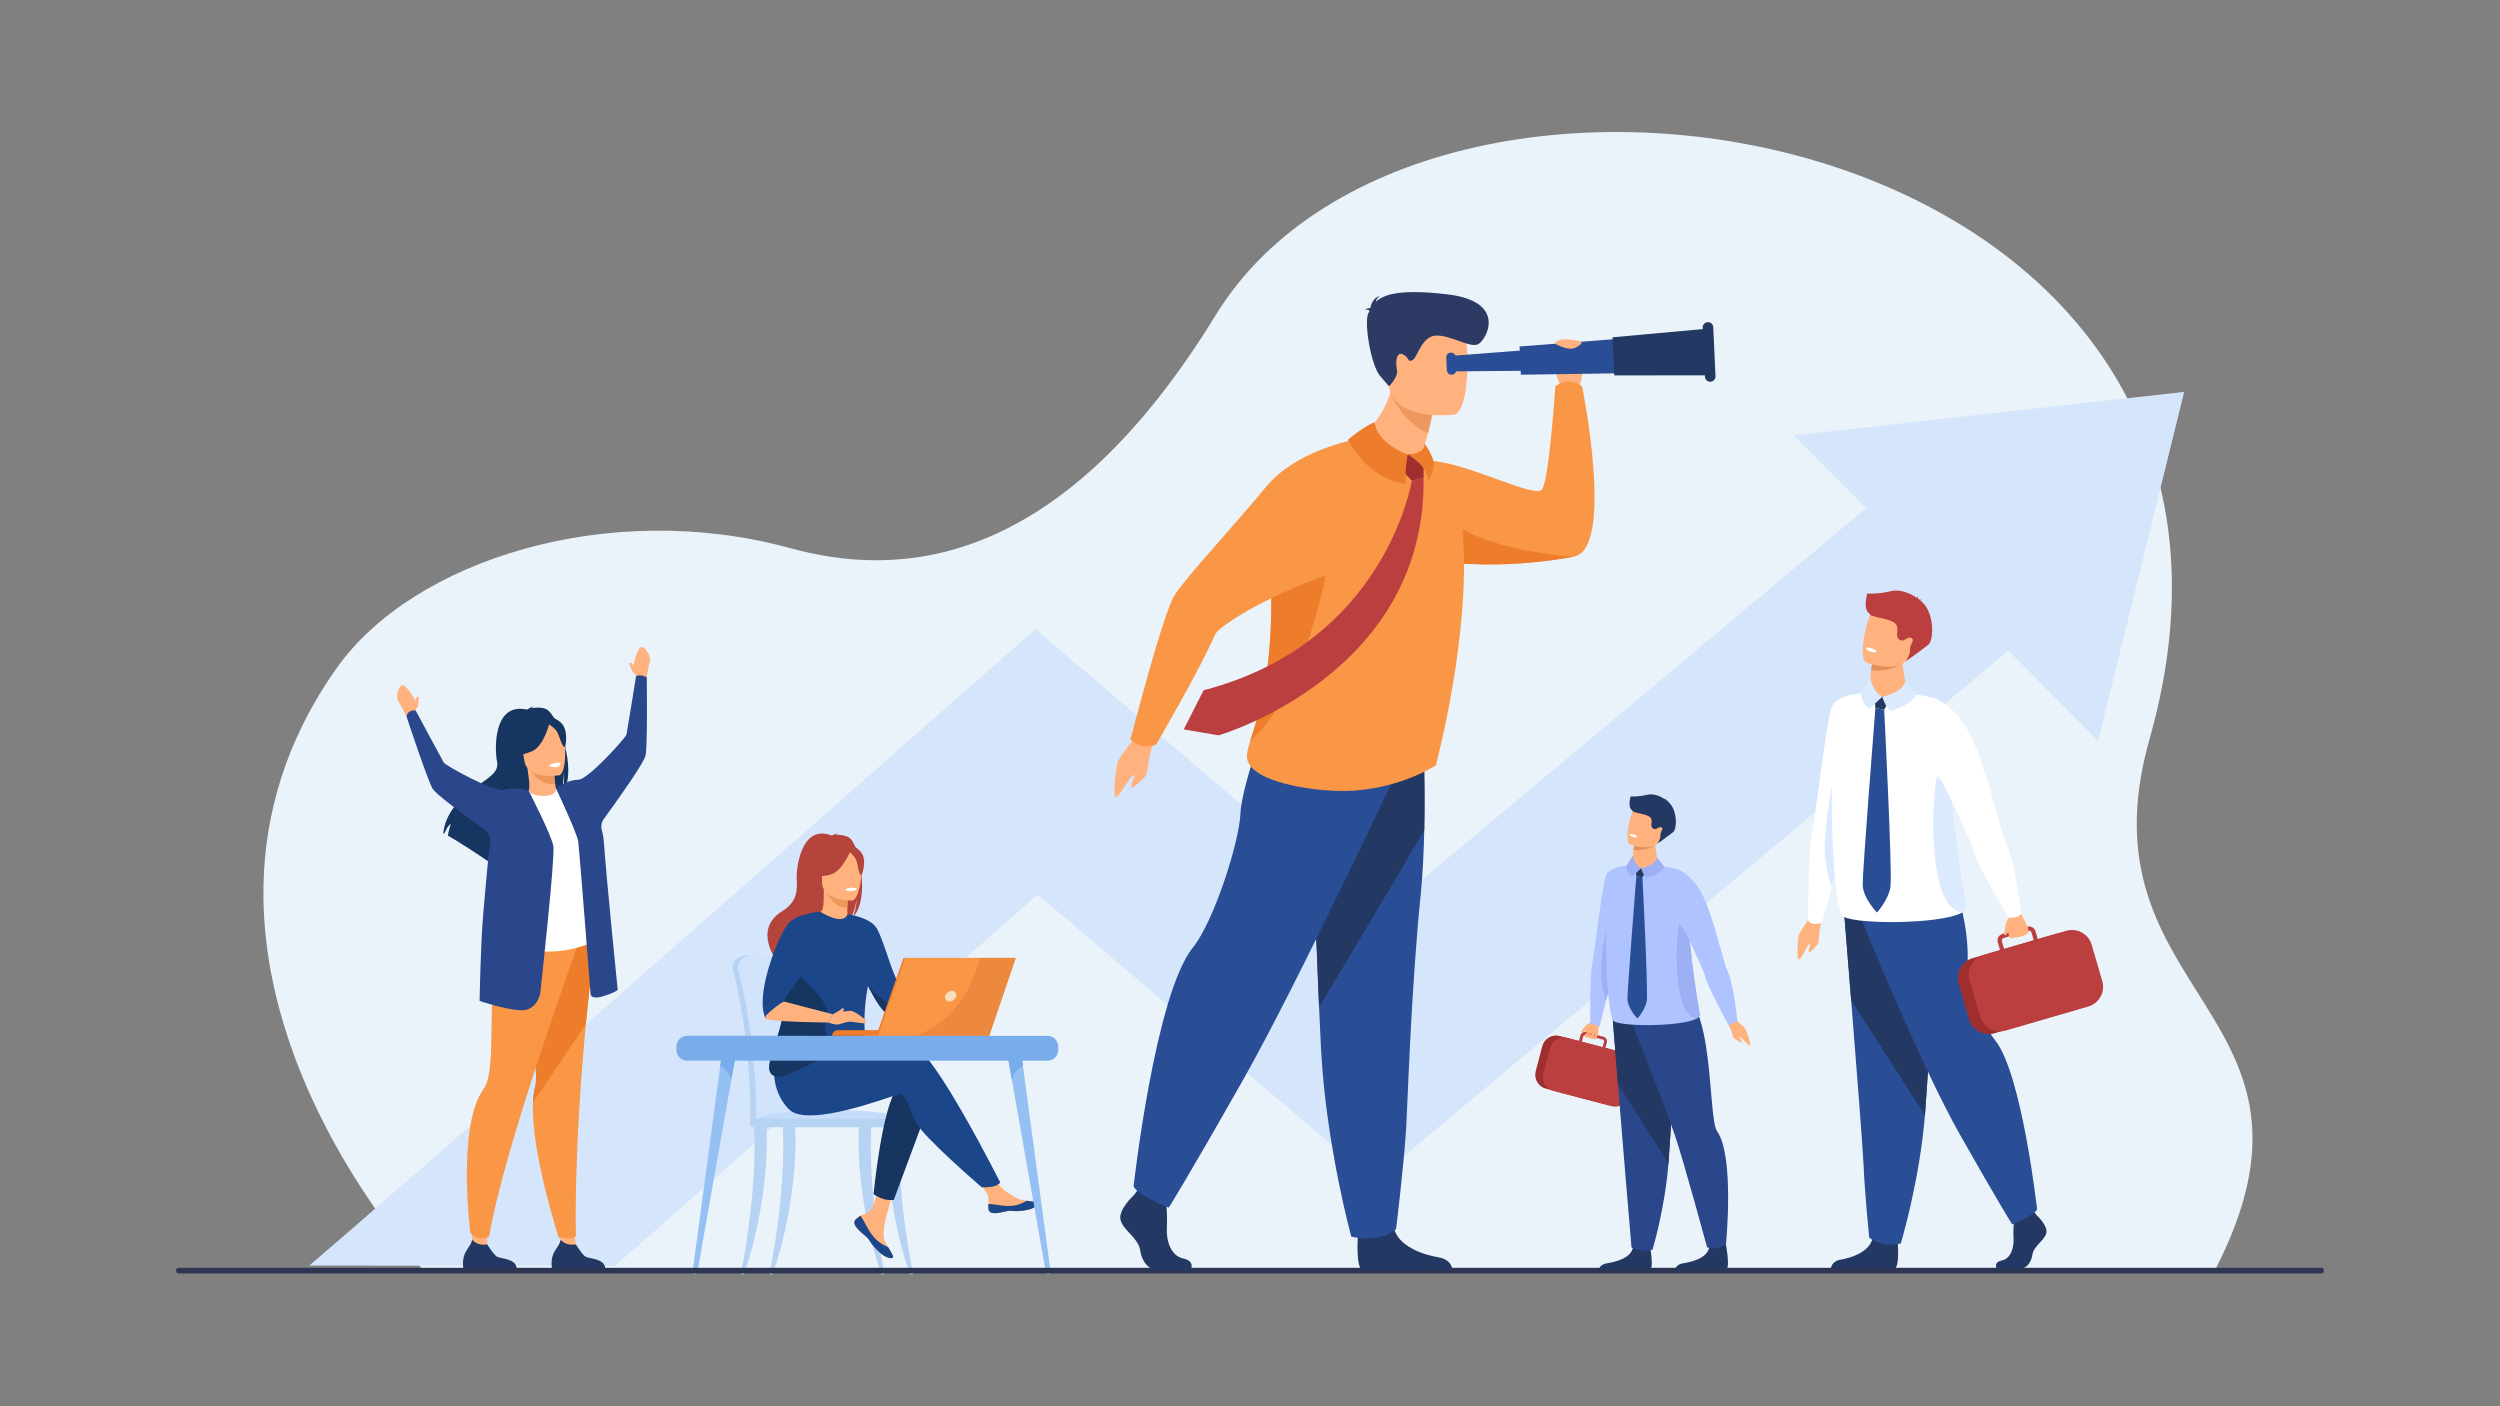 <?xml version="1.0" encoding="utf-8"?>
<!-- Generator: Adobe Illustrator 25.4.1, SVG Export Plug-In . SVG Version: 6.00 Build 0)  -->
<svg version="1.1" id="Layer_1" xmlns="http://www.w3.org/2000/svg" xmlns:xlink="http://www.w3.org/1999/xlink" x="0px" y="0px"
	 viewBox="0 0 1920 1080" style="enable-background:new 0 0 1920 1080;" xml:space="preserve">
<rect x="0" y="0" width="1920" height="1080" fill="#808080" stroke="none"/>
<style type="text/css">
	.st0{fill:#EBF3FA;}
	.st1{fill:#D5E5FB;}
	.st2{fill:#B7D3F3;}
	.st3{fill:#D2E3FC;}
	.st4{fill:#C5DCF8;}
	.st5{fill:#FFB27D;}
	.st6{fill:#1C468A;}
	.st7{fill:#163560;}
	.st8{fill:#B5453C;}
	.st9{fill:#ED975D;}
	.st10{fill:#FFFFFF;}
	.st11{fill:#ED7D2B;}
	.st12{fill:#F99746;}
	.st13{fill:#F9DDBF;}
	.st14{fill:#ED893E;}
	.st15{fill:#95C0F4;}
	.st16{fill:#78ACEA;}
	.st17{fill:#2E3552;}
	.st18{fill:#AEC3FF;}
	.st19{fill:#A02E2E;}
	.st20{fill:#BC3F3F;}
	.st21{fill:#9DB0F4;}
	.st22{fill:#233862;}
	.st23{fill:#2B478B;}
	.st24{fill:#E2915A;}
	.st25{fill:#2A4E96;}
	.st26{fill:#DCEAFF;}
	.st27{fill:#ED985F;}
	.st28{fill:#2C3A64;}
</style>
<g>
	<g>
		<path class="st0" d="M325.9,976.23c0,0-225.45-239.59-67.36-463.09c58.99-83.4,209.58-130.23,348.02-92.23
			c81.77,22.44,205.78,19.13,326.95-178.67c165.24-269.75,851.2-147.09,717.31,325.52c-56.4,199.08,153.82,208.14,49.69,408.9
			L325.9,976.23z"/>
		<g>
			<g>
				<path class="st1" d="M1546.43,496.26l-491.07,410.82l-258.37-220.1c-48.36,42.58-123.04,108.31-198.18,174.27
					c-51.35,45.08-92.92,81.5-126.61,110.97l-234.67-0.27c65.08-55.41,327.1-285.66,503.62-441.27l53.98-47.58l261.18,222.5
					l383.36-320.72L1546.43,496.26z"/>
			</g>
			<polygon class="st1" points="1377.51,334.37 1611.38,568.96 1677.45,300.97 			"/>
		</g>
		<g>
			<g>
				<g>
					<path class="st2" d="M610.81,828.67c-0.87-21.48-2.76-40.17-5.01-53.2c-3.59-20.77-6.83-32.72-6.86-32.85
						c-0.47-1.83-7.31-9.22-22.51-8.99c-15.2,0.23-13.76,9.92-13.76,9.92l0,0c0,0.33,0.04,0.63,0.11,0.86
						c0.15,0.5,14.1,51.09,13.49,116.4c-0.01,0.92-0.11,2.5-0.05,3.56c0,0.01,35.22,0.91,35.23,0
						C612.69,858.66,612.09,842.85,610.81,828.67z"/>
					<path class="st3" d="M615.24,860.49c-0.01,0.91-0.49,1.64-1.08,1.64h-0.01c-0.59-0.01-1.05-0.74-1.06-1.64H582.9
						c-0.01,0.91-0.49,1.64-1.08,1.64h-0.01c-0.6-0.01-1.07-0.77-1.06-1.69c0.18-18.7-0.89-36.16-2.5-51.57
						c-4.01-38.43-11.43-64.11-11.54-64.47c-0.07-0.23-0.11-0.53-0.11-0.86c0,0-1.44-9.69,13.76-9.92
						c15.2-0.23,22.04,7.16,22.51,8.99c0.03,0.1,1.86,6.86,4.29,19.03c0.81,4.03,1.68,8.65,2.57,13.82
						c2.25,13.03,4.14,31.72,5.01,53.2C616.02,842.85,616.47,854.79,615.24,860.49z"/>
					<path class="st4" d="M578.52,862.13h118.34c0,0-2.76-11.15-71.29-9.49C577.07,853.82,578.52,862.13,578.52,862.13z"/>
					<g>
						<path class="st2" d="M568.89,978.62c13.72-69.46,10.19-112.09,10.18-112.62c-0.03-1.07,1.94-2.04,3-2.08
							c1.07-0.02,5.81-0.32,6.36,0.6c0.72,1.2,3.48,53.72-16.97,114.1H568.89z"/>
					</g>
					<g>
						<path class="st2" d="M679.38,978.62c-13.72-69.46-10.19-112.09-10.18-112.62c0.03-1.07-1.94-2.04-3-2.08
							c-1.07-0.02-5.81-0.32-6.36,0.6c-0.72,1.2-3.48,53.72,16.97,114.1H679.38z"/>
					</g>
					<g>
						<path class="st2" d="M701.28,978.62C687.56,909.16,691.09,866.53,691.1,866c0.03-1.07-1.94-2.04-3-2.08
							c-1.07-0.02-5.81-0.32-6.36,0.6c-0.72,1.2-3.48,53.72,16.97,114.1H701.28z"/>
					</g>
					<g>
						<path class="st2" d="M590.93,978.62c13.72-69.46,10.19-112.09,10.18-112.62c-0.03-1.07,1.94-2.04,3-2.08
							c1.07-0.02,5.81-0.32,6.36,0.6c0.72,1.2,3.48,53.72-16.97,114.1H590.93z"/>
					</g>
					<path class="st2" d="M696.58,865.69H578.94c-1.53,0-2.78-1.25-2.78-2.78v-0.89c0-1.53,1.25-2.78,2.78-2.78h117.63
						c1.53,0,2.78,1.25,2.78,2.78v0.89C699.35,864.44,698.11,865.69,696.58,865.69z"/>
					<g>
						<path class="st5" d="M692.77,758.82l39.34-8.52l2.32,5.65c0,0-43.4,25.83-47.47,24.56
							C682.89,779.24,692.77,758.82,692.77,758.82z"/>
						<path class="st5" d="M657.01,936.73c-0.99,1.13-1.11,2.39-0.62,3.74c0,0.01,0,0.01,0.01,0.02c0.9,2.49,3.88,5.27,7.34,8.05
							c0.44,0.36,0.84,0.68,1.18,0.98c0.09,0.08,0.18,0.16,0.26,0.24c0.07,0.06,0.14,0.13,0.2,0.18c3.23,2.97,2.01,3.66,7.81,9.69
							c6.61,6.88,11.16,7,12.46,6.38c1.1-0.53-1.13-4.18-3.6-8.28c-0.12-0.2-0.24-0.4-0.36-0.6c-0.33-0.55-0.65-1.1-0.98-1.65
							c-2.89-4.93-2.15-7.25-1.46-14.59c0.56-5.97,9.28-33.34,9.28-33.34l-12.67-2.18c0,0-3.81,21.8-8.02,25.15
							c-2.25,1.79-4.76,1.81-6.92,3.14c-0.15,0.09-0.3,0.19-0.45,0.28C659.25,934.76,658,935.6,657.01,936.73z"/>
						<path class="st6" d="M657.01,936.73c-0.99,1.13-1.11,2.39-0.62,3.74c0,0.01,0,0.01,0.01,0.02c1.1,2.49,4.01,5.26,7.35,8.03
							c0.44,0.36,0.82,0.7,1.17,1.01c0.09,0.08,0.18,0.16,0.26,0.24c0.07,0.06,0.14,0.13,0.2,0.18c3.23,2.97,2.01,3.66,7.81,9.69
							c6.61,6.88,11.16,7,12.46,6.38c1.1-0.53-1.13-4.18-3.6-8.28c-1.29-0.47-7.26-2.9-11.78-8.68c-3.98-5.08-6.64-11.61-9.35-15.39
							c-0.15,0.09-0.3,0.19-0.45,0.28C659.25,934.76,658,935.6,657.01,936.73z"/>
						<path class="st5" d="M759.15,928.82c0.78,3.91,6.36,3.26,12.58,1.74c6.23-1.52,4.75,0.29,13.61-0.69
							c8.86-0.98,11.55-4.29,11.82-5.6c0.24-1.17-4.14-1.58-8.83-2.12c-0.59-0.07-1.18-0.14-1.78-0.21c-5.3-0.67-9.19-4.09-14-6.9
							c-4.56-2.66-11.37-13.51-11.37-13.51l-12.15,0.96c0,0,6.38,9.69,8.84,13.9c1.45,2.48,1.37,5.75,1.19,8.28
							C758.97,926.03,758.88,927.44,759.15,928.82z"/>
						<path class="st6" d="M771.74,930.55c6.23-1.52,4.75,0.29,13.61-0.69c8.86-0.98,11.55-4.29,11.82-5.6
							c0.24-1.17-4.14-1.58-8.83-2.12l-0.04,0.09c0,0-5.32,3.77-12.69,3.95c-6.01,0.15-12.38-1.58-16.53-1.51
							c-0.09,1.37-0.18,2.78,0.09,4.16C759.94,932.73,765.51,932.07,771.74,930.55z"/>
						<path class="st5" d="M732.11,750.3c0,0,2.9-7.09,6.08-7.38c3.19-0.29,13.32-1.88,14.04-0.43c0.72,1.45,0,6.66-2.17,8.54
							c-2.17,1.88-15.64,4.92-15.64,4.92L732.11,750.3z"/>
						<path class="st7" d="M712.58,851.1l-26.19,70.49c0,0-4.02,0.39-7.88-0.72c-3.55-1.02-7.62-3.71-7.62-3.71
							s6.5-67.69,18.41-81.77C701.2,821.31,712.58,851.1,712.58,851.1z"/>
						<path class="st6" d="M608.97,822.58c0,0,75.27-25.45,92.05-20.04c16.79,5.42,67.19,105.69,67.19,105.69s-1.14,1.51-4.24,2.68
							c-2.89,1.08-9.88,1.01-9.88,1.01s-45.49-38.99-50.9-50.36c-5.42-11.37-7.58-22.2-13-21.12c-5.42,1.08-69.85,26.53-84.47,11.37
							c-14.62-15.16-10.8-34.86-10.8-34.86L608.97,822.58z"/>
						<path class="st8" d="M651.88,643.11c-3.25-1.85-7.15-2.05-9.88-1.89c0.7-0.72,2.08-0.99,2.08-0.99
							c-1.69-0.25-5.47,1.43-5.47,1.43c-23.52-9.06-27.22,25.57-26.73,33.62c0.49,8.05,0.55,17.31-11.19,24.53
							c-23.11,14.2-3.61,38.99-3.61,38.99c0.18,0.11,10.75,18.03,10.75,18.03c-0.59-6.5,29.41-40.82,45.06-51.1
							c3.81-5.61,5.16-15.52,5.27-16.3c-0.66,7.86-2,12.27-3.2,14.75C668.22,691.98,660.5,648.02,651.88,643.11z"/>
						<path class="st5" d="M651.98,706.24c0.08,0.04-7.56,4-13.3,2.43c-5.4-1.47-8.93-8.48-8.86-8.49c2.29-0.45,2.95-3.6,2.9-17.11
							l1.03,0.2l17.39,3.44c0,0-0.4,5.47-0.41,10.63C650.72,701.68,650.99,705.78,651.98,706.24z"/>
						<path class="st9" d="M651.14,686.72c0,0-0.4,5.47-0.41,10.63c-9.73-0.27-14.88-9.15-16.99-14.07L651.14,686.72z"/>
						<path class="st8" d="M631.95,681.38c0,0-5.1-8.06-6.32-14.95c-0.87-4.92,1.63-23.16,19.96-20.53c0,0,5.32,0.52,10.33,3.9
							c3.98,2.69,9.72,8.49,3.3,24.4l-1.67,5.38L631.95,681.38z"/>
						<path class="st5" d="M654.39,691.6c0,0-23.03,0.38-23.04-13.96c-0.02-14.34-3-23.96,11.7-24.8
							c14.7-0.85,17.56,4.62,18.73,9.41C662.96,667.03,660.38,691.13,654.39,691.6z"/>
						<path class="st8" d="M653.54,652.48c0,0-6.3,16.83-15.98,19.32c-9.68,2.49-13.87-0.1-13.87-0.1s7.42-5.9,8.96-16.19
							C632.65,655.5,648.78,644.47,653.54,652.48z"/>
						<path class="st8" d="M651.98,653.85c0,0,4.71,3.76,5.86,7.41c1.15,3.65,1.66,11.17,3.86,10.92c0,0,4.75-11.44-0.59-17.91
							C655.44,647.4,651.98,653.85,651.98,653.85z"/>
						<path class="st6" d="M600.7,768.19c-2.27-9.52,5.46-28,13.52-43.3c7.32-13.87,14.91-25.12,15.6-24.71
							c19.3,11.46,21.04,1.93,21.04,1.93l0,0c0.01,0,17.53,2.33,22.5,10.87c6.16,10.6,12.81,40.23,19.42,45.84
							c-1.01,3.1-0.58,4.76,0.5,8.61c0.23,0.83,0.48,1.61,0.76,2.35c1,2.71,2.24,4.9,3.32,6.81c-3.36,2.04-9.84,5.92-14.62,3.13
							c-7.29-4.26-12.97-17.24-16.17-22.41c-0.01-0.02-0.02-0.04-0.04-0.06c-6.95,39.36,2.5,48.32-2.28,52.47
							c-5.05,4.38-12.27-2.09-28.16,4.8c-10.42,4.52-24.88,11.05-34.61,12.19c-5.1,0.6-8.91-0.29-10.16-3.74
							C587.7,812.96,605.03,786.35,600.7,768.19z"/>
						<path class="st10" d="M649.27,682.9c0,0,0.43,1.82,4.96,1.54c0,0,3.81-0.24,3.69-2.24
							C657.93,682.21,654.23,680.78,649.27,682.9z"/>
						<path class="st7" d="M591.31,822.98c1.24,3.45,5.05,4.34,10.16,3.74c6.74-2.93,35.84-14.21,35.51-21.85
							c-0.48-11.31-5.6-11.67-1.99-25.63c2.9-11.21-23.99-32.05-28.28-36.58c-8.07,15.3-8.29,16.02-6.02,25.55
							C605.03,786.35,587.7,812.96,591.31,822.98z"/>
						<path class="st6" d="M588.02,782.18c5.16-7.25,10.54-11.08,14.07-13.01c-0.81-2.1,21.71-29.71,21.71-33.99
							c0-4.33,6.01-35.01,6.01-35.01s-18.77,1.16-25.26,10.22C596.43,721.73,579.55,765.34,588.02,782.18z"/>
						<path class="st5" d="M602.1,769.18l37.5,9.79l-3.52,6.32c0,0-45.64-0.32-48.06-3.1C585.61,779.4,602.1,769.18,602.1,769.18z"
							/>
						<path class="st7" d="M666.56,757.31c3.2,5.17,8.88,18.15,16.17,22.41c4.78,2.79,11.26-1.09,14.62-3.13
							c-1.08-1.91-2.32-4.1-3.32-6.81c-2.68,0.61-5.95,1.4-8.06,2.03C681.87,773.05,666.56,757.31,666.56,757.31z"/>
						<path class="st5" d="M639.6,778.96c0,0,11.78-3.33,14.58-2.55c2.81,0.78,12.42,7.14,11.07,8.87
							c-1.35,1.73-9.82-1.03-13.71-0.51c-3.9,0.52-6.91,2.45-9.71,2.03c-2.81-0.42-5.74-1.52-5.74-1.52L639.6,778.96z"/>
						<path class="st5" d="M639.6,778.96c0,0,5.76-2.96,7.4-4.64c0.21-0.21,0.56-0.17,0.72,0.08c0.44,0.69,0.85,2.03-1.17,3.36
							C643.64,779.67,639.6,778.96,639.6,778.96z"/>
					</g>
				</g>
				<g>
					<path class="st11" d="M694.02,795.53h-54.94l0,0c0-2.42,1.96-4.38,4.38-4.38h50.56V795.53z"/>
					<polygon class="st11" points="693.87,735.69 778.81,735.69 758.44,795.53 672.94,795.53 					"/>
					<polygon class="st12" points="780.06,735.69 759.69,795.53 674.19,795.53 695.12,735.69 					"/>
					<path class="st13" d="M734.27,765.06c-0.53,2.29-2.81,4.14-5.1,4.14c-2.29,0-3.71-1.85-3.18-4.14c0.53-2.29,2.81-4.14,5.1-4.14
						C733.37,760.92,734.79,762.77,734.27,765.06z"/>
					<path class="st14" d="M780.06,735.69l-20.38,59.84h-56.62c37.51-12.8,47.49-51.83,49.16-59.84H780.06z"/>
				</g>
			</g>
			<g>
				<g>
					<g>
						<path class="st15" d="M533.45,978.62c1.07,0,1.99-0.75,2.18-1.79l10.67-60.47l15.35-86.97l4.29-24.32l-10.93-0.31l-1.9,14.12
							l-13.32,99.22l-7.89,58.81C531.78,977.81,532.51,978.62,533.45,978.62z"/>
					</g>
					<path class="st16" d="M553.11,818.87c7.08,3.12,8.54,10.51,8.54,10.51l4.29-24.32l-10.93-0.31L553.11,818.87z"/>
				</g>
				<g>
					<g>
						<path class="st15" d="M805.32,978.62c-1.07,0-1.99-0.75-2.18-1.79l-10.67-60.47l-15.35-86.97l-4.29-24.32l10.93-0.31
							l1.9,14.12l13.32,99.22l7.89,58.81C807,977.81,806.27,978.62,805.32,978.62z"/>
					</g>
					<path class="st16" d="M785.67,818.87c-7.08,3.12-8.54,10.51-8.54,10.51l-4.29-24.32l10.93-0.31L785.67,818.87z"/>
				</g>
				<path class="st16" d="M527.73,814.61H804.5c4.53,0,8.23-3.7,8.23-8.23v-2.63c0-4.53-3.71-8.23-8.23-8.23H527.73
					c-4.53,0-8.23,3.7-8.23,8.23v2.63C519.49,810.91,523.2,814.61,527.73,814.61z"/>
			</g>
		</g>
		<path class="st17" d="M1782.83,978.04H137.17c-1.04,0-1.89-0.85-1.89-1.89v-0.6c0-1.04,0.85-1.89,1.89-1.89h1645.65
			c1.04,0,1.89,0.85,1.89,1.89v0.6C1784.71,977.19,1783.86,978.04,1782.83,978.04z"/>
		<g>
			<path class="st5" d="M1221.42,785.34c0,0-7.26,9.01-4.99,10.24c2.27,1.23,8.27,3.53,9.68,2.08c1.41-1.45,1.86-12.06,1.86-12.06
				L1221.42,785.34z"/>
			<path class="st5" d="M1221.72,785.49c0,0-2.97,1.03-4.14,2.57c-1.17,1.54-3.75,3.9-3.12,4.55c0.63,0.65,4.34-2.23,4.34-2.23
				L1221.72,785.49z"/>
			<path class="st18" d="M1248.87,665.08c0,0-8.18,76.19-8.91,78.36c-0.16,0.47-0.8,2.88-1.7,6.35c-1.29,4.96-3.11,12.08-4.84,18.85
				c-2.6,10.23-4.99,19.67-4.99,19.67l-7.1-2.34c0,0-0.37-37.03,1.46-45.55c1.83-8.53,7.67-60.91,10.63-67.96
				C1236.35,665.41,1248.87,665.08,1248.87,665.08z"/>
			<g>
				<path class="st19" d="M1231.85,847.79l-44.64-11.71c-5.81-1.52-9.32-7.52-7.79-13.33l5.07-19.34c1.52-5.81,7.52-9.32,13.33-7.79
					l44.64,11.71c5.81,1.52,9.32,7.52,7.79,13.33l-5.07,19.34C1243.66,845.8,1237.66,849.31,1231.85,847.79z"/>
				<path class="st20" d="M1190.38,804.93l-5.13,19.57c-0.99,3.79,0.14,7.66,2.66,10.32c0.83,0.88,1.82,1.64,2.93,2.21c0,0,0,0,0,0
					l0,0c0.69,0.36,1.43,0.65,2.22,0.85l44.56,11.68c5.83,1.53,11.85-1.99,13.38-7.82l5.13-19.57c1.53-5.83-1.99-11.85-7.82-13.38
					l-15.34-4.02l1.1-4.17c0.51-1.93-0.65-3.91-2.58-4.41l-1.68-0.44l-9.33-2.45l-2.32-0.61c-0.93-0.24-1.91-0.11-2.74,0.38
					c-0.84,0.49-1.43,1.27-1.67,2.2l-1.1,4.17l-8.89-2.33c-0.35-0.09-0.7-0.16-1.05-0.22c0,0-0.01,0-0.01,0l0,0
					c-3.57-0.57-7.11,0.7-9.54,3.16l0,0C1191.86,801.37,1190.88,803.03,1190.38,804.93z M1230.79,804.2l-15.94-4.18l1.1-4.17
					c0.19-0.72,0.93-1.15,1.65-0.96l4,1.05l7.35,1.92l1.98,0.52c0.14,0.04,0.26,0.09,0.37,0.16c0.49,0.3,0.74,0.9,0.59,1.49
					L1230.79,804.2z"/>
			</g>
			<path class="st5" d="M1225.66,797.85c0,0,1.98-3.34,1.24-4.5c-0.74-1.17-3.42,3.46-3.42,3.46s1.83-3.97,1.14-4.63
				c-0.68-0.65-3.48,3.91-3.48,3.91s1.74-3.86,1.13-3.99c-0.61-0.13-2.69,3.24-2.69,3.24s1.08-2.89,0.09-2.75
				c-0.98,0.14-3.12,2.77-3.12,2.77L1225.66,797.85z"/>
			<path class="st21" d="M1238.25,749.8c-1.29,4.96-3.11,12.08-4.84,18.85c-1.11-3.13-2.53-8.11-3.42-14.94
				c-1.65-12.61,3.41-39.47,3.41-39.47L1238.25,749.8z"/>
			<path class="st5" d="M1331.88,782.21c0,0,7.91,6.43,8.89,8.44c0.98,2.01,3.44,9.44,3.31,11.84c-0.13,2.4-6.06-5.48-7.81-6.12
				s1.82,3.23,1.42,4.07c-0.4,0.83-4.11-1.88-5.53-2.77c-1.42-0.89-2.41-6.9-4.52-10.17
				C1325.53,784.22,1331.88,782.21,1331.88,782.21z"/>
			<path class="st22" d="M1228.04,974.69h39.45c2.83-1.92-0.76-20.66-0.76-20.66s-10.77-4.09-12.63,4.22
				c-1.87,8.3-13.72,10.94-19.99,11.96C1229.83,970.9,1228.47,973.26,1228.04,974.69z"/>
			<path class="st22" d="M1286.55,974.69h39.45c2.83-1.92-0.76-20.66-0.76-20.66s-10.77-4.09-12.63,4.22
				c-1.87,8.3-13.72,10.94-19.99,11.96C1288.34,970.9,1286.98,973.26,1286.55,974.69z"/>
			<path class="st23" d="M1238.66,783.48c0,0,1.77,22.13,3.86,48.72c2.83,36.13,10.47,125.7,10.47,125.7s5.01,4.27,16.1,1.94
				c0,0,9.44-30.9,12.27-66.17c0.04-0.58,0.09-1.16,0.13-1.74c2.63-35.9,6.71-111.51,6.71-111.51L1238.66,783.48z"/>
			<path class="st22" d="M1238.05,775.84c0,0,2.38,29.77,4.46,56.37l38.85,61.47c0.04-0.58,0.09-1.16,0.13-1.74
				c2.63-35.9,6.71-111.51,6.71-111.51L1238.05,775.84z"/>
			<path class="st23" d="M1249.37,775.84c0,0,28.17,70.13,37.18,96.72c6.42,18.94,24.51,85.37,24.51,85.37s7.87,2.39,14.48-2.23
				c0,0,6.73-67.87-6.87-87.01c-7.21-10.15-1.79-105.54-31.04-106.36C1258.39,761.51,1249.37,775.84,1249.37,775.84z"/>
			<path class="st18" d="M1303.06,782.21c-11.75,6.63-62.08,6.48-64.41,1.28c-5.21-11.62-6.51-70.65-4.06-88.75
				c0,0,1.27-27.83,4.06-26.6c18.59-8.54,48.68-0.78,48.68-0.78c8.11,2.39,7.42,20.93,9.68,46.96c0.29,3.36,0.61,6.85,0.98,10.46
				c1.6,16.08,3.93,34.55,7.47,54.03C1305.7,780.09,1304.81,781.23,1303.06,782.21z"/>
			<path class="st5" d="M1273.43,664.22c-0.31,4.98-6.8,4.41-14.61,2.63c-7.8-1.78-4.98-6.38-4.98-6.38s0.12-3.54,0.61-7.77
				c0.18-1.54,0.41-3.18,0.7-4.77c0.14-0.78,0.29-1.55,0.47-2.29c1.02-4.38,15.59-0.15,15.49,1.03
				C1270.82,649.84,1273.13,660.31,1273.43,664.22z"/>
			<polygon class="st22" points="1256.7,672.9 1256.09,666.03 1264.73,667.66 1261.4,673.8 			"/>
			<path class="st21" d="M1254.03,657.23l-5.16,7.85c0,0,0,4.83,4.48,8.33l7.06-6.57C1260.41,666.84,1255.84,665.1,1254.03,657.23z"
				/>
			<path class="st21" d="M1260.41,666.84c0,0,1.46,5.25,4.29,7.66c0,0,11.02-2.96,13.65-8.61l-5.74-7.41
				C1272.61,658.48,1272.33,664.09,1260.41,666.84z"/>
			<path class="st24" d="M1271.19,649.14c0,0-7.02,4.67-16.74,3.56c0.18-1.54,0.41-3.18,0.7-4.77c1.92-0.47,3.53-0.76,3.53-0.76
				L1271.19,649.14z"/>
			<path class="st5" d="M1275.64,643.84c-3.43,9.44-15.94,7.03-21.27,5.51c-1.5-0.42-2.43-0.78-2.43-0.78
				c-1.65-0.75-2.16-3.62-2.01-7.25c0.28-7.18,3.12-17.33,4.75-19.77c2.45-3.68,6.53-7.42,18.67-2.21
				C1285.5,624.55,1280.04,631.74,1275.64,643.84z"/>
			<path class="st22" d="M1285.02,638.99c-3.83,3.12-12.06,8.91-12.06,8.91s0.92-1.08,2.04-4.2c0.13-0.35,0.17-0.87,0.15-1.42
				c-0.05-1.53,0.32-3.06,1.12-4.36c0.5-0.81,0.68-1.66,0.05-2.26c-1.04-0.98-2.82-0.08-3.98,0.72c-0.77,0.53-1.78,0.56-2.57,0.07
				c-0.01,0-0.01-0.01-0.02-0.01c-3.27-2.05,0.34-5.66-2.32-8.66c-2.66-3-14.18-3.41-13.72-5.29c-3.93-2.22-1.45-10.42-1.38-10.85
				c0,0,5.64,0.5,12.69-1.26c5.72-1.44,12.02,2.24,14.02,3.75c0-0.36-0.06-0.87-0.32-1.4c0,0,0.87,0.86,0.85,1.85
				c0.09,0.09,0.13,0.15,0.1,0.16c0,0,1.14-0.02,1.8,0.42c0,0-0.49-0.15-0.72,0.14c-0.03,0.03-0.06,0.05-0.1,0.08
				C1288.31,620.77,1288.2,636.39,1285.02,638.99z"/>
			<path class="st10" d="M1257.55,642.47c0,0-0.62,1.19-3.71,0.2c0,0-2.6-0.83-2.17-2.2
				C1251.67,640.48,1254.48,640.14,1257.55,642.47z"/>
			<path class="st25" d="M1256.7,672.9c0,0-6.89,87.11-6.8,94.37c0.1,7.26,7.64,14.93,7.64,14.93s6.01-6.58,7.18-13.52
				c1.17-6.94-3.32-94.89-3.32-94.89L1256.7,672.9z"/>
			<path class="st18" d="M1287.34,667.35c0,0,11.13,2.66,19.93,19.56c8.8,16.9,15.75,50.98,19.95,59.98c4.2,9,7.08,37.33,7.08,37.33
				l-6.65,3.26c0,0-16.06-29.04-18.43-38.56c-1.29-5.15-20.92-46.39-20.92-46.39L1287.34,667.35z"/>
			<path class="st21" d="M1303.06,782.21c-0.01,0-0.01,0-0.01,0c-20.95-3.02-14.95-72.36-13.3-72.64
				c1.64-0.27,7.67,12.39,7.67,12.39l0.58,2.81c1.6,16.08,3.93,34.55,7.47,54.03C1305.7,780.09,1304.81,781.23,1303.06,782.21z"/>
		</g>
		<g>
			<g>
				<path class="st22" d="M1564.49,933.7c0,0,8.72,7.96,7.02,13.62c-1.7,5.66-9.58,9.43-10.64,16.34
					c-1.06,6.91-5.32,10.69-9.15,10.69c-3.83,0-18.26,0-18.26,0s-2.82-4.87,3.99-6.33c6.81-1.47,9.38-9.59,8.95-17.13
					c-0.43-7.54,0.64-17.6,0.64-17.6l14.47-3.35L1564.49,933.7z"/>
				<path class="st22" d="M1457.46,954.29c0,0,1.57,18.12-2.26,20.01l-49.02-0.1c0,0,0-5.66,7.87-6.91
					c7.87-1.26,21.7-5.87,24.04-16.13C1440.44,940.88,1457.46,954.29,1457.46,954.29z"/>
				<path class="st25" d="M1416.08,698.34c0,0,2.59,31.76,5.62,69.94c4.13,51.86,9.1,115.57,9.59,127.64
					c0.85,20.96,4.26,54.48,4.26,54.48s8.08,7.96,24.26,4.61c0,0,14.41-47.85,18.53-98.48c0.06-0.83,0.13-1.67,0.19-2.5
					c3.83-51.54,9.79-160.08,9.79-160.08L1416.08,698.34z"/>
				<path class="st22" d="M1416.08,698.34c0,0,2.59,31.76,5.62,69.94l56.63,88.24c0.06-0.83,0.13-1.67,0.19-2.5
					c3.83-51.54,9.79-160.08,9.79-160.08L1416.08,698.34z"/>
				<path class="st25" d="M1427.88,702.11c0,0,46.6,115.03,77.24,169.08c30.64,54.06,40.22,69.14,40.22,69.14
					s17.55-6.91,19.15-11.63c0,0-11.72-104.36-32.24-129.8c-11.59-14.37-21.6-46.27-21.09-61.36c0.86-26.03-8.91-56.18-8.91-56.18
					L1427.88,702.11z"/>
			</g>
			<path class="st5" d="M1390.67,703.8c0,0-8.7,11.78-9.34,14.93c-0.64,3.14-1.39,14.37-0.35,17.66c1.04,3.29,6.47-9.81,8.66-11.31
				c2.2-1.51-1.37,5.15-0.52,6.17c0.86,1.01,5.05-4.09,6.7-5.84c1.65-1.74,0.88-10.46,2.64-15.77
				C1400.22,704.32,1390.67,703.8,1390.67,703.8z"/>
			<path class="st10" d="M1429.04,532.59c0,0-11.76,109.45-12.81,112.57c-0.23,0.68-1.15,4.14-2.45,9.13
				c-1.85,7.12-4.47,17.35-6.95,27.08c-3.74,14.7-7.78,27.4-7.78,27.4s-1.78,1.15-6.06,0.78c-2.92-0.25-4.5-2.74-4.5-2.74
				s0.43-53.74,3.05-65.99c2.63-12.25,11.03-87.5,15.27-97.63C1411.06,533.06,1429.04,532.59,1429.04,532.59z"/>
			<path class="st26" d="M1413.79,654.29c-1.85,7.12-4.47,17.35-6.95,27.08c-1.6-4.5-3.63-11.66-4.91-21.47
				c-2.36-18.11,4.9-56.7,4.9-56.7L1413.79,654.29z"/>
			<path class="st10" d="M1506.9,700.85c-16.88,9.52-89.18,9.31-92.53,1.84c-7.48-16.69-9.36-101.49-5.83-127.5
				c0,0,1.83-39.98,5.83-38.21c26.71-12.27,69.93-1.13,69.93-1.13c11.66,3.43,10.65,30.07,13.91,67.47
				c0.42,4.82,0.88,9.84,1.4,15.03c2.3,23.1,5.65,49.63,10.73,77.62C1510.69,697.81,1509.4,699.44,1506.9,700.85z"/>
			<path class="st5" d="M1464.33,531.34c-0.45,7.15-9.77,6.34-20.99,3.78c-11.21-2.55-7.15-9.17-7.15-9.17s0.17-5.08,0.87-11.17
				c0.26-2.21,0.58-4.57,1.01-6.85c0.2-1.12,0.42-2.22,0.67-3.28c1.47-6.29,22.4-0.22,22.25,1.47
				C1460.58,510.7,1463.89,525.73,1464.33,531.34z"/>
			<polygon class="st22" points="1440.3,543.82 1439.41,533.95 1451.83,536.29 1447.05,545.11 			"/>
			<path class="st26" d="M1436.46,521.31l-7.42,11.28c0,0,0,6.94,6.44,11.97l10.14-9.44
				C1445.62,535.12,1439.06,532.62,1436.46,521.31z"/>
			<path class="st26" d="M1445.62,535.12c0,0,2.1,7.54,6.16,11c0,0,15.84-4.26,19.61-12.37l-8.25-10.65
				C1463.14,523.1,1462.74,531.16,1445.62,535.12z"/>
			<path class="st24" d="M1461.11,509.68c0,0-10.08,6.7-24.04,5.11c0.26-2.21,0.58-4.57,1.01-6.85c2.76-0.67,5.06-1.09,5.06-1.09
				L1461.11,509.68z"/>
			<path class="st5" d="M1467.51,502.06c-4.93,13.56-22.9,10.1-30.56,7.92c-2.16-0.61-3.49-1.12-3.49-1.12
				c-2.37-1.07-3.1-5.2-2.89-10.42c0.41-10.32,4.48-24.89,6.82-28.4c3.52-5.28,9.39-10.65,26.83-3.17
				C1481.66,474.35,1473.83,484.69,1467.51,502.06z"/>
			<path class="st20" d="M1480.98,495.1c-5.51,4.49-17.33,12.8-17.33,12.8s1.32-1.56,2.93-6.04c0.18-0.51,0.24-1.25,0.22-2.04
				c-0.07-2.2,0.46-4.39,1.62-6.26c0.72-1.17,0.98-2.38,0.07-3.24c-1.49-1.42-4.05-0.12-5.72,1.03c-1.1,0.76-2.55,0.8-3.69,0.09
				c-0.01,0-0.01-0.01-0.02-0.01c-4.7-2.95,0.49-8.14-3.33-12.44c-3.83-4.31-20.37-4.9-19.7-7.6c-5.65-3.19-2.09-14.96-1.98-15.59
				c0,0,8.1,0.72,18.22-1.81c8.21-2.06,17.27,3.21,20.14,5.39c0-0.52-0.09-1.24-0.46-2.01c0,0,1.24,1.23,1.22,2.66
				c0.13,0.13,0.18,0.21,0.14,0.24c0,0,1.64-0.03,2.59,0.6c0,0-0.7-0.22-1.03,0.2c-0.04,0.05-0.09,0.08-0.14,0.11
				C1485.71,468.93,1485.54,491.37,1480.98,495.1z"/>
			<path class="st10" d="M1441.51,500.1c0,0-0.88,1.71-5.33,0.29c0,0-3.73-1.19-3.11-3.15
				C1433.06,497.24,1437.1,496.75,1441.51,500.1z"/>
			<path class="st25" d="M1440.3,543.82c0,0-9.9,125.15-9.76,135.57c0.14,10.43,10.97,21.45,10.97,21.45s8.63-9.45,10.32-19.43
				c1.69-9.98-4.78-136.32-4.78-136.32L1440.3,543.82z"/>
			<path class="st26" d="M1506.9,700.85c-0.01,0-0.01,0-0.02,0c-30.1-4.33-21.48-103.96-19.11-104.35
				c2.36-0.39,11.02,17.81,11.02,17.81l0.83,4.04c2.3,23.1,5.65,49.63,10.73,77.62C1510.69,697.81,1509.4,699.44,1506.9,700.85z"/>
			<g>
				<path class="st19" d="M1595.39,775.06l-63.65,18.52c-8.28,2.41-17.04-2.39-19.45-10.68l-8.03-27.59
					c-2.41-8.28,2.39-17.03,10.68-19.45l63.65-18.52c8.28-2.41,17.03,2.39,19.45,10.68l8.03,27.59
					C1608.48,763.9,1603.67,772.65,1595.39,775.06z"/>
				<path class="st20" d="M1512.65,752.86l8.12,27.9c1.57,5.4,5.83,9.33,10.9,10.76c1.68,0.48,3.45,0.68,5.24,0.56c0,0,0,0,0.01,0
					l0,0c1.12-0.07,2.25-0.26,3.37-0.59l63.54-18.49c8.32-2.42,13.14-11.2,10.72-19.52l-8.12-27.91
					c-2.42-8.31-11.2-13.14-19.52-10.72l-21.88,6.37l-1.73-5.95c-0.8-2.75-3.69-4.33-6.44-3.54l-2.4,0.7l-13.31,3.87l-3.31,0.96
					c-1.33,0.38-2.43,1.27-3.1,2.49c-0.67,1.22-0.82,2.62-0.44,3.95l1.73,5.95l-12.68,3.69c-0.5,0.15-0.99,0.32-1.46,0.5
					c0,0-0.01,0-0.01,0.01l0,0c-4.82,1.94-8.25,6.11-9.42,10.94l0,0C1511.84,747.37,1511.86,750.14,1512.65,752.86z M1561.9,722.13
					l-22.74,6.62l-1.73-5.95c-0.3-1.02,0.29-2.1,1.32-2.4l5.71-1.66l10.47-3.05l2.83-0.82c0.2-0.06,0.39-0.08,0.58-0.07
					c0.83,0.01,1.58,0.56,1.83,1.39L1561.9,722.13z"/>
			</g>
			<path class="st5" d="M1542.83,704.31c0,0-1.97,16.51,1.73,16.27c3.7-0.24,12.76-2.01,13.37-4.85c0.62-2.84-6.93-16.1-6.93-16.1
				L1542.83,704.31z"/>
			<path class="st5" d="M1543.31,704.27c0,0-2.83,3.52-3.08,6.29c-0.24,2.77-1.59,7.61-0.33,7.92c1.27,0.31,3.59-6.03,3.59-6.03
				L1543.31,704.27z"/>
			<path class="st10" d="M1484.31,535.85c0,0,15.99,3.83,28.63,28.11c12.64,24.28,22.62,73.25,28.66,86.17
				c6.03,12.92,10.63,51.71,10.63,51.71s-0.94,1.93-4.19,2.63c-2.52,0.55-5.11,0.33-5.11,0.33s-23.77-38.07-27.18-51.75
				c-1.85-7.4-30.05-66.65-30.05-66.65L1484.31,535.85z"/>
		</g>
		<g>
			<polygon class="st5" points="431.43,958.54 429.04,941.29 439.1,932.88 442.27,955.72 			"/>
			<path class="st22" d="M464.85,973.95h-41.02c0,0-0.98-6.25,1.16-11c2.05-4.55,5.25-7.36,5.54-10.85
				c2.61,2.68,5.81,4.41,11.74,3.61c0.73,1.18,4.69,7.48,7.12,9.23C452.07,966.88,464.02,966.19,464.85,973.95z"/>
			<path class="st12" d="M456.61,725.58c-2.68,21.58-4.88,41.93-6.66,60.89c-9.55,101.03-7.67,162.79-7.67,162.79
				s-0.69,1.83-6.61,1.86c-3.35,0.02-6.62-0.71-6.62-0.71s-21.37-65.98-19.72-103.52c0.2-4.52,0.73-8.62,1.67-12.15
				c5.13-19.21-18.98-92.67,7.23-120.03C444.4,687.34,457.84,715.67,456.61,725.58z"/>
			<path class="st11" d="M456.61,725.58c-2.68,21.58-4.88,41.93-6.66,60.89l-40.63,60.41c0.2-4.52,0.73-8.62,1.67-12.15
				c5.13-19.21-18.98-92.67,7.23-120.03C444.4,687.34,457.84,715.67,456.61,725.58z"/>
			<path class="st5" d="M488.89,519.73c0,0-0.99-4.93-2.1-8.69c-0.49-1.67,2.94-12.6,5.32-13.95c2.38-1.35,8.57,6.02,6.81,11.67
				c-0.9,2.9-2.38,12.36-2.38,12.36L488.89,519.73z"/>
			<path class="st5" d="M488.89,519.73c0,0-1.29-2.86-2.46-3.32c-1.17-0.46-2.42-5.14-3.27-6.99c0,0,0.83-1.21,2.27,0.35
				c0.88,0.95,2.85,3.74,2.85,3.74L488.89,519.73z"/>
			<path class="st5" d="M319.55,536.32c-0.25,0.52-0.6,1.45-0.91,2.32c0-0.24-0.01-0.47-0.01-0.7c-0.02-1.74-6.5-11.19-9.17-11.78
				c-2.67-0.59-6.43,8.26-3.1,13.16c1.71,2.51,5.89,11.12,5.89,11.12l6.91-3.57c0,0,0.4-3.11,1.38-3.9
				c0.98-0.78,0.81-5.62,1.08-7.64C321.62,535.32,320.48,534.4,319.55,536.32z"/>
			<path class="st5" d="M362.64,953.37c-0.58-5.53-0.72-20.08-0.72-20.08s14.82-4.74,14.28-1.49c-2.68,16-1.95,23.92-1.95,23.92
				l-5.99,3.58L362.64,953.37z"/>
			<path class="st12" d="M444.22,724.55c0,0-57.27,156.99-68.54,225.08c0,0-2.61,1.79-7.48,1.2c-5.53-0.67-7.04-4.51-7.04-4.51
				s-10.35-81.62,10.22-109.95c14.13-19.47-6.09-104.96,26.81-111.82C431.09,717.69,444.22,724.55,444.22,724.55z"/>
			<path class="st7" d="M434.05,573.54C434.05,573.53,434.05,573.53,434.05,573.54c-0.01-0.07-0.03-0.14-0.05-0.21
				c-0.33-1.38-0.7-2.74-1.09-4.09c0-0.01,0-0.01,0-0.01c-1.2-4.13-2.62-8.06-4.16-11.53c-0.89-1.99-1.8-3.83-2.74-5.48
				c-0.14-0.25-0.28-0.49-0.42-0.73l-0.01,0c-2.21-3.72-4.49-6.29-6.54-7.08c-3.74-1.45-7.91-1.04-10.78-0.45
				c0.63-0.88,2.06-1.38,2.06-1.38c-1.83,0-5.57,2.37-5.57,2.37c-26.38-5.9-24.84,31.41-23.04,39.87
				c1.79,8.46-6.7,12.57-18.68,21.22c-22.86,16.51-22.47,34.01-22.47,34.01c0.21,0.09,0.43,0.19,0.66,0.3
				c0.92-2.26,2.87-6.55,4.92-7.46c-0.06,0.2-1.72,5.75-2.19,8.86c3.48,1.92,8.3,4.89,13.53,8.24c0,0,0,0,0.01,0
				c7,4.48,14.73,9.64,20.92,13.82c-0.29-1.7-0.59-4.13-0.15-5.51l1.97,6.11l0.26,0.8c3.95,2.68,7.07,4.82,8.65,5.92
				c0.16,0.11,0.31,0.21,0.44,0.3c0.46,0.32,0.71,0.49,0.71,0.49c-0.53-2.16,1.78-7.79,5.65-14.89c0.27-0.5,0.55-1,0.83-1.51
				c1.25-2.24,2.65-4.61,4.15-7.04c0.54-0.88,1.09-1.76,1.66-2.66c0-0.01,0-0.01,0-0.01c0.45-0.72,0.91-1.44,1.39-2.17l0-0.01
				c1.12-1.73,2.28-3.48,3.47-5.23c3.07-4.53,6.31-9.03,9.52-13.15c4.66-6,9.23-11.22,13.06-14.64c0.13-0.26,0.24-0.52,0.35-0.79
				c0.6-1.39,1.06-2.94,1.42-4.51c0.11-0.47,0.21-0.95,0.3-1.42c0.95-5.02,0.97-10,0.96-11.19c0.31,4.85,0.18,8.51-0.14,11.27
				c-0.07,0.61-0.15,1.17-0.25,1.69l0,0.01c-0.2,1.18-0.44,2.16-0.69,2.97c0.63-0.78,1.18-1.63,1.66-2.56
				c0.32-0.61,0.61-1.25,0.87-1.92C437.56,596.32,436.73,584.56,434.05,573.54z"/>
			<path class="st5" d="M429.1,611.34c0.09,0.03-7.38,5.43-13.72,4.67c-5.96-0.71-10.81-7.58-10.73-7.61
				c2.36-0.84,2.56-4.28,0.38-18.6l1.13,0.05l18.99,0.91c0,0,0.44,5.87,1.24,11.34C427.05,606.69,427.97,611,429.1,611.34z"/>
			<path class="st9" d="M425.13,590.76c0,0,0.44,5.87,1.24,11.34c-10.36,1.24-17.22-7.36-20.23-12.25L425.13,590.76z"/>
			<path class="st7" d="M403.94,588.13c0,0-6.68-7.74-9.07-14.86c-1.7-5.08-1.92-24.81,17.93-24.92c0,0,5.73-0.28,11.57,2.51
				c4.64,2.22,11.65,7.47,7.35,25.36l-0.92,5.96L403.94,588.13z"/>
			<path class="st10" d="M459,721.54c0,0-24.71,14.68-55.73,7.13c-0.37-0.09-25.55-4.11-25.55-4.11c0.43-1.18,3.69-20.63,4.11-21.72
				c5.5-14.2,15.56-91.29,23.97-95.09c2.15,2.34,8.28,3.94,13.53,3.47c6.04-0.53,8.07-3.15,7.57-5.95c6.69,3.16,11.83,6.1,11.83,6.1
				C444.84,620.53,459,721.54,459,721.54z"/>
			<path class="st5" d="M429.35,595.43c0,0-24.36,4.03-26.64-11.17c-2.28-15.21-6.96-24.93,8.5-28.15
				c15.46-3.22,19.36,2.13,21.35,7.02C434.55,568.01,435.63,593.98,429.35,595.43z"/>
			<path class="st7" d="M422.27,554.07c0,0-4.03,18.84-13.9,23.01c-9.87,4.17-14.73,2.08-14.73,2.08s6.94-7.42,6.95-18.58
				C400.59,560.58,415.97,546.33,422.27,554.07z"/>
			<path class="st7" d="M420.83,555.77c0,0,5.59,3.24,7.38,6.93c1.79,3.69,3.53,11.59,5.81,10.97c0,0,3.23-12.88-3.45-18.9
				C423.49,548.39,420.83,555.77,420.83,555.77z"/>
			<path class="st23" d="M496.71,520.08c-0.99-0.35-2.45-1.17-4.36-1.35c-1.7-0.15-3.83,0.4-3.83,0.4s-6.87,42.72-7.38,44.99
				c-0.51,2.26-29.48,34.9-37.29,34.77c-7.05-0.12-15.41,5.33-16.96,6.37c0,0,16.42,34.73,17.24,41.26
				c0.89,7.1,9.39,116.42,9.39,116.42s-0.51,5.09,9,2.35c9.5-2.73,11.88-5,11.88-5s-8.73-86.06-10.56-112.83
				c-0.25-3.59-0.83-6.92-1.67-9.99c-0.81-2.96-0.17-6.12,1.63-8.6c12.01-16.49,30.98-43.21,32.04-48.89
				C497.41,571.65,496.71,520.08,496.71,520.08z"/>
			<path class="st22" d="M396.82,973.95h-41.02c0,0-0.98-6.25,1.16-11c2.05-4.55,5.25-7.36,5.54-10.85
				c2.61,2.68,5.81,4.41,11.74,3.61c0.73,1.18,4.69,7.48,7.12,9.23C384.04,966.88,395.99,966.19,396.82,973.95z"/>
			<path class="st23" d="M425,649.89c-1.38-8.51-19.03-42.67-19.03-42.67s-11.16-3.34-18.5-0.68c-7.34,2.66-45.34-18.79-46.56-20.77
				c-1.22-1.98-21.57-39.9-21.57-39.9s-1.69-0.98-4.39,0.43c-2.68,1.39-2.69,4.12-2.69,4.12s15.71,47.75,19.89,55.14
				c2.52,4.45,23.71,19.96,40.13,31.57c3.14,2.22,4.78,5.99,4.27,9.8c-2.21,16.33-2.77,25.52-5.31,53.54
				c-2.11,23.24-2.91,68.24-2.91,68.24s18.38,6.36,31.07,7.2c12.69,0.84,15.45-12.53,15.45-12.53S426.42,658.64,425,649.89z"/>
			<path class="st10" d="M421.37,587.91c0,0,2.96,1.74,6.45,1.21c2.39-0.36,2.94-3.2,2.94-3.2s-1.66-0.52-4.32,0.01
				C423.78,586.46,421.37,587.91,421.37,587.91z"/>
		</g>
		<g>
			<path class="st5" d="M1199.45,297.97c0,0-11.4-20.26,0-24.38c11.4-4.12,16.56-0.32,17.1,4.29c0.54,4.61-4.34,22.8-4.34,22.8
				L1199.45,297.97z"/>
			<path class="st12" d="M1208.59,427.53c-20.78,3.75-39.89,5.48-57.14,5.87c-16.37,0.37-31.06-0.48-43.92-1.98
				c-3.45-0.4-6.77-0.84-9.96-1.32c-33.65-5.1-52.23-14.15-52.23-14.15s30.75-64.36,55.58-61.89c29.14,2.9,78.51,29.05,83.42,21.72
				c5.53-8.26,10.15-79.12,10.15-79.12c12.92-8.85,20.63,0.48,20.63,0.48S1240.37,421.8,1208.59,427.53z"/>
			<path class="st11" d="M1208.59,427.53c-20.78,3.75-39.89,5.48-57.14,5.87c-16.37,0.37-31.06-0.48-43.92-1.98
				c-7.75-24.66-13.33-49.84,2.26-34.65C1137.3,423.55,1208.59,427.53,1208.59,427.53z"/>
			<path class="st22" d="M1043.01,947.16c0,0-2.21,25.58,3.2,28.25l69.21-0.14c0,0,0-7.99-11.12-9.76
				c-11.12-1.78-30.65-8.28-33.95-22.78C1067.05,928.22,1043.01,947.16,1043.01,947.16z"/>
			<path class="st25" d="M1093.82,637.51c-0.34,16.73-1.15,33.99-2.72,49.49c-7.47,73.59-10.1,162.51-11.18,179.65
				c-1.86,29.76-7.74,77.3-7.74,77.3s-11.66,11.07-34.39,5.79c0,0-18.83-68.47-23.04-140.57c-0.07-1.18-0.13-2.37-0.19-3.56
				c-0.49-9.53-1-20.43-1.52-32.18c-3.46-78.72-7.22-195.66-7.22-195.66l86.85-20.39C1092.68,557.36,1094.68,595.8,1093.82,637.51z"
				/>
			<path class="st22" d="M1093.82,637.51c-22.01,37.98-63.97,107.94-80.77,135.91c-3.46-78.72-7.22-195.66-7.22-195.66l86.85-20.39
				C1092.68,557.36,1094.68,595.8,1093.82,637.51z"/>
			<path class="st5" d="M873.91,563.94c0,0-14.13,16.62-15.4,21.23c-1.27,4.61-3.54,21.21-2.32,26.2
				c1.21,4.99,10.61-13.91,14.03-15.93c3.42-2.02-2.57,7.52-1.4,9.11c1.17,1.59,7.92-5.57,10.55-7.99
				c2.63-2.42,2.37-15.46,5.53-23.17C888.05,565.69,873.91,563.94,873.91,563.94z"/>
			<path class="st22" d="M870.6,918.08c0,0-12.32,11.24-9.92,19.23c2.4,7.99,13.52,13.31,15.02,23.08
				c1.5,9.76,7.51,15.09,12.92,15.09c5.41,0,25.78,0,25.78,0s3.98-6.87-5.63-8.94c-9.61-2.07-13.24-13.54-12.64-24.19
				c0.6-10.65-0.9-24.85-0.9-24.85l-20.43-4.73L870.6,918.08z"/>
			<path class="st25" d="M1078.99,579.54c0,0-81.3,173.96-124.57,250.28c-43.27,76.33-56.79,97.63-56.79,97.63
				s-24.79-9.76-27.04-16.42c0,0,16.54-147.35,45.52-183.28c16.37-20.3,35.6-81.21,36.51-102.51c0.9-21.3,19.9-72.14,19.9-72.14
				L1078.99,579.54z"/>
			<path class="st12" d="M1102.76,587.74c0,0-32.33,21.62-78.09,19.61c-20.08-0.88-59.92-6.57-66.35-22.54
				c-1.51-3.75-0.4-8.51,1.86-15.81c5.88-18.98,19.58-55.13,15.44-135.29c-0.39-7.46-0.18-14.47,0.54-21.03
				c4.31-39.48,26.94-62.86,48.81-70.5c53.33-18.64,71.11,7.18,71.11,7.18s23.58,18.68,27.13,57.66
				C1130.31,484.98,1102.76,587.74,1102.76,587.74z"/>
			<path class="st5" d="M1040.6,337.69c0,0,24.47,14.88,51.02,10.68c0,0,5.25-1.33,2.67-7.5c1.62-4.97,1.42-4.52,2.36-8.22
				c2.33-8.5,3.04-13.41,3.04-13.41l-15.06-15.83l-14.27-15.13C1066.4,324.44,1040.6,337.69,1040.6,337.69z"/>
			<path class="st27" d="M1068.06,302c0,0,8.2,21.91,28.58,30.66c2.33-8.5,3.84-17.4,3.84-17.4l-15.87-11.84L1068.06,302z"/>
			<path class="st5" d="M1116.57,318.48c0,0-46.71,5.84-49.99-22.87c-3.28-28.71-11.52-47.28,18.17-52.23
				c29.69-4.94,36.74,5.38,40.2,14.7C1128.42,267.41,1128.64,316.22,1116.57,318.48z"/>
			<path class="st28" d="M1051.84,238.72c-0.4-0.5-1.36-0.93-3.52-1.13c0,0,1.77-1.02,4.08-0.99c0.57-2.99,2.37-8.25,7.59-9.35
				c0,0-2.84,1.38-3.32,4.56c6.23-5.93,19.25-9.93,54.72-5.78c46.75,5.47,30.16,34.91,23.96,38.26c-6.21,3.35-21.12-7.04-32.46-6.57
				c-11.34,0.47-14.11,16.73-18.04,18.83c-3.92,2.1-2.26-1.81-7.37-4.35c-5.1-2.54-5.92,6.04-4.63,11.69
				c1.29,5.65-6.12,12.76-6.12,12.76s0,0-6.91-8.04c-6.91-8.04-12.47-41.17-8.92-48.06
				C1051.21,239.95,1051.52,239.34,1051.84,238.72z"/>
			<g>
				<polygon class="st25" points="1194.5,284.54 1115.19,285.24 1114.65,273.31 1193.71,267.19 				"/>
				<polygon class="st25" points="1254.36,286.53 1168.02,287.78 1167.03,266.09 1253.13,259.42 				"/>
				<polygon class="st22" points="1312.58,288.23 1239.77,288.32 1238.44,259.04 1310.95,252.44 				"/>
				<path class="st22" d="M1313.62,293.17L1313.62,293.17c2.25-0.1,3.98-2.01,3.88-4.25l-1.71-37.62c-0.1-2.25-2.01-3.98-4.25-3.88
					l0,0c-2.25,0.1-3.98,2.01-3.88,4.25l1.71,37.62C1309.47,291.54,1311.37,293.28,1313.62,293.17z"/>
				<path class="st25" d="M1114.95,287.79L1114.95,287.79c-2,0.09-3.69-1.45-3.78-3.45l-0.44-9.76c-0.09-2,1.45-3.69,3.45-3.78l0,0
					c2-0.09,3.69,1.45,3.78,3.45l0.44,9.76C1118.49,286.01,1116.94,287.7,1114.95,287.79z"/>
			</g>
			<path class="st11" d="M960.19,569c5.88-18.98,19.58-55.13,15.44-135.29c-0.39-7.46-0.18-14.47,0.54-21.03l0.01,0
				c17.55-1.51,44.38,17.47,44.38,17.47S1004.03,530.88,960.19,569z"/>
			<path class="st12" d="M1040.6,337.69c0,0-45.01,7.74-68.48,36.39c-23.47,28.66-61.23,69.06-70.16,83.21
				c-8.93,14.15-33.71,110.44-33.71,110.44s1.64,3.1,8.47,4.9c6.54,1.72,11.29-0.95,11.29-0.95s32.84-56.2,45.19-84.27
				c5.13-11.66,93.93-57.86,127.32-53.07C1073.62,436.23,1040.6,337.69,1040.6,337.69z"/>
			<path class="st5" d="M1194.02,263.77c0,0,9.68,5.92,15.47,3.42c5.79-2.51,5.28-4.8,5.28-4.8S1197.28,257.53,1194.02,263.77z"/>
			<path class="st20" d="M1084.27,369.08c0,0-19.75,124.7-159.89,161.01l-15.27,30.12l26.82,4.54c0,0,159.54-46.22,157.39-197.87
				L1084.27,369.08z"/>
			<polygon class="st19" points="1081.21,349.18 1074.74,349.81 1074.74,359.18 1084.27,369.08 1093.33,366.88 1093.33,353.89 
				1086.82,349.18 			"/>
			<path class="st11" d="M1055.82,324.38c0,0-6.26,1.41-20.58,13.31c0,0,14.24,30.22,44.27,33.84c0,0-0.48-14.02,1.69-22.35
				C1081.21,349.18,1057.4,340.66,1055.82,324.38z"/>
			<path class="st11" d="M1081.21,349.18c0,0,14.66,7.78,15.74,19.9c0,0,5.6-8.88,3.98-15.02c-1.63-6.15-6.65-13.19-6.65-13.19
				S1094.78,348.28,1081.21,349.18z"/>
		</g>
	</g>
</g>
</svg>
